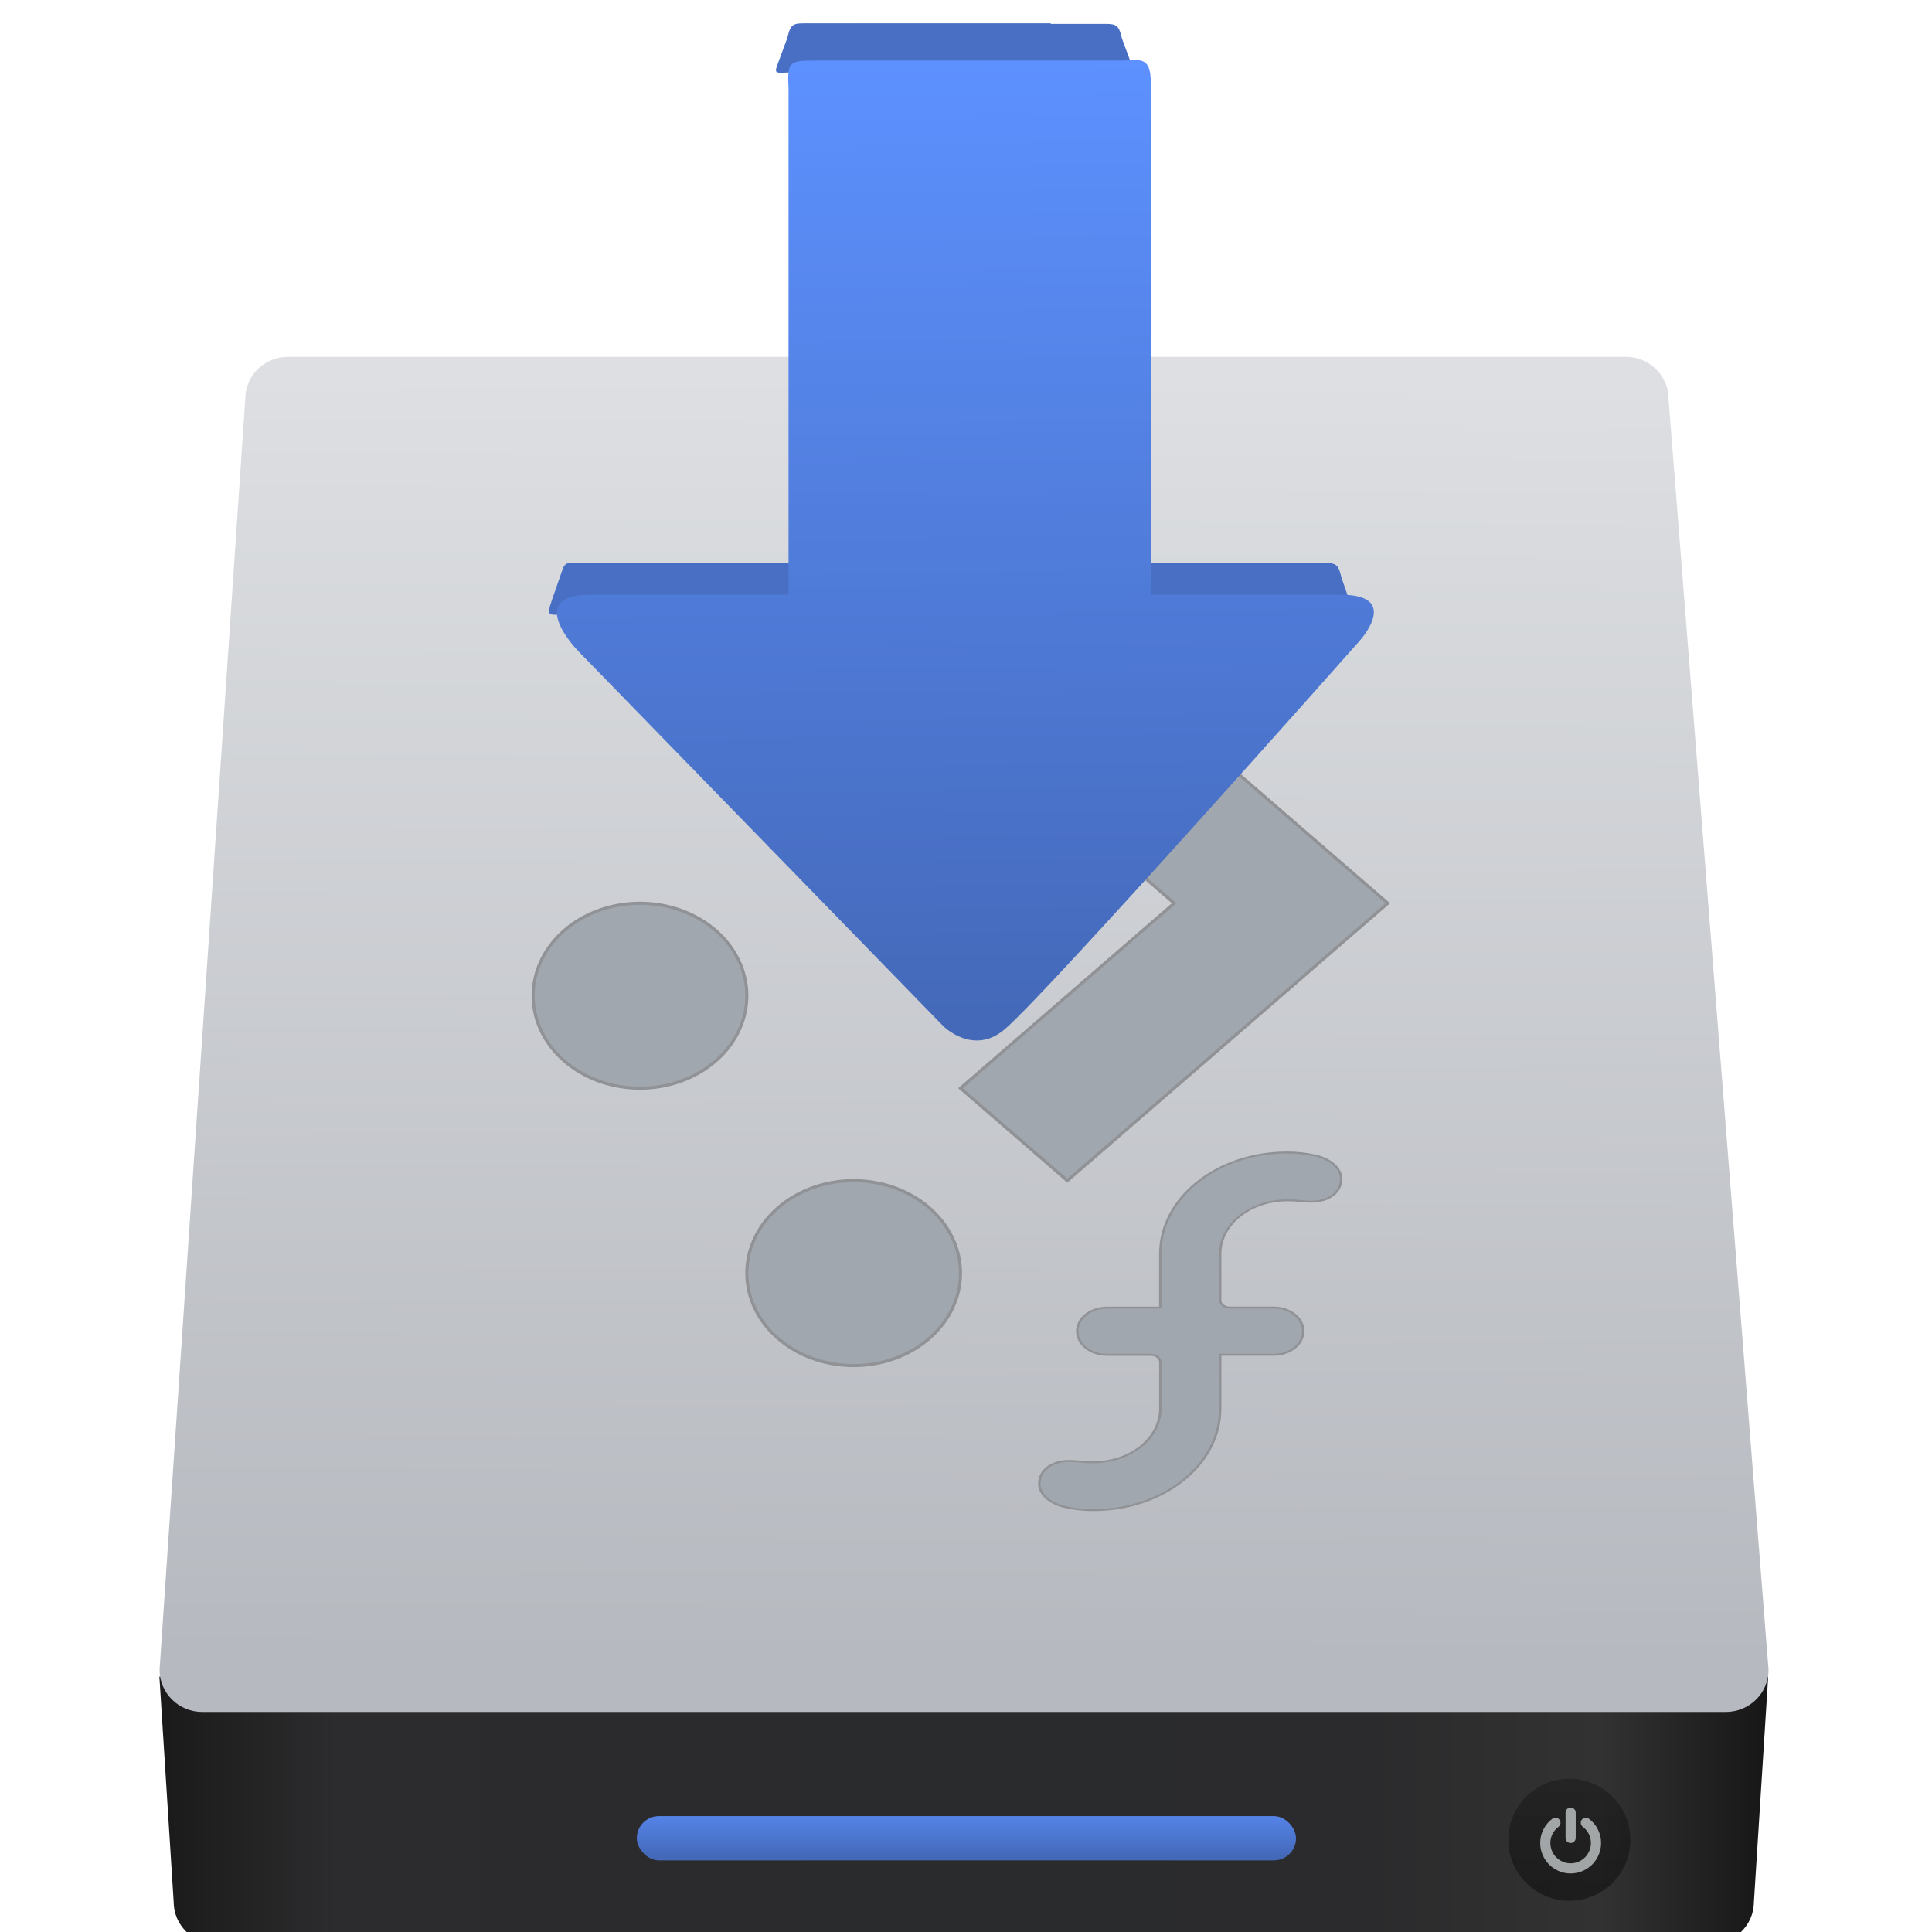 <?xml version="1.0" encoding="UTF-8" standalone="no"?>
<!-- Created with Inkscape (http://www.inkscape.org/) -->

<svg
   xmlns:osb="http://www.openswatchbook.org/uri/2009/osb"
   xmlns:dc="http://purl.org/dc/elements/1.1/"
   xmlns:cc="http://creativecommons.org/ns#"
   xmlns:rdf="http://www.w3.org/1999/02/22-rdf-syntax-ns#"
   xmlns:svg="http://www.w3.org/2000/svg"
   xmlns="http://www.w3.org/2000/svg"
   xmlns:xlink="http://www.w3.org/1999/xlink"
   xmlns:sodipodi="http://sodipodi.sourceforge.net/DTD/sodipodi-0.dtd"
   xmlns:inkscape="http://www.inkscape.org/namespaces/inkscape"
   width="48"
   height="48"
   id="svg5453"
   version="1.1"
   inkscape:version="0.91 r13725"
   sodipodi:docname="anaconda.svg">
  <defs
     id="defs5455">
    <linearGradient
       id="linearGradient8311-06">
      <stop
         id="stop8313-6"
         style="stop-color:#a9a3d4;stop-opacity:1"
         offset="0" />
      <stop
         offset="0.47"
         style="stop-color:#87baff;stop-opacity:1"
         id="stop4462" />
      <stop
         id="stop8315-2"
         style="stop-color:#89ec85;stop-opacity:1"
         offset="1" />
    </linearGradient>
    <linearGradient
       gradientUnits="userSpaceOnUse"
       y2="23.5"
       x2="47"
       y1="23.5"
       x1="0"
       id="linearGradient4460"
       xlink:href="#linearGradient8311-06"
       inkscape:collect="always" />
    <linearGradient
       id="linearGradient4915">
      <stop
         style="stop-color:#8645a3;stop-opacity:1"
         offset="0"
         id="stop4917" />
      <stop
         id="stop4919"
         offset="1"
         style="stop-color:#d164ff;stop-opacity:1" />
    </linearGradient>
    <linearGradient
       id="linearGradient3687-2">
      <stop
         id="stop3689-6"
         offset="0"
         style="stop-color:#1a1a1a;stop-opacity:1" />
      <stop
         style="stop-color:#2c2c2e;stop-opacity:1"
         offset="0.111"
         id="stop3691-8" />
      <stop
         style="stop-color:#2b2b2d;stop-opacity:1"
         offset="0.29"
         id="stop3693-8" />
      <stop
         style="stop-color:#2a2b2d;stop-opacity:1"
         offset="0.512"
         id="stop3695-4" />
      <stop
         style="stop-color:#2b2b2d;stop-opacity:1"
         offset="0.752"
         id="stop3699-86" />
      <stop
         id="stop3701-8"
         offset="0.897"
         style="stop-color:#323232;stop-opacity:1" />
      <stop
         id="stop3703-9"
         offset="1"
         style="stop-color:#171717;stop-opacity:1" />
    </linearGradient>
    <linearGradient
       inkscape:collect="always"
       xlink:href="#linearGradient4915"
       id="linearGradient4772"
       gradientUnits="userSpaceOnUse"
       x1="209.555"
       y1="385.206"
       x2="202.583"
       y2="0.063" />
    <linearGradient
       gradientTransform="matrix(0.248,0,0,0.244,433.384,517.171)"
       y2="107.361"
       x2="122.719"
       y1="107.361"
       x1="10.094"
       gradientUnits="userSpaceOnUse"
       id="linearGradient4197-0"
       xlink:href="#linearGradient3687-2"
       inkscape:collect="always" />
    <linearGradient
       gradientUnits="userSpaceOnUse"
       y2="518.407"
       x2="449.549"
       y1="540.746"
       x1="449.428"
       id="linearGradient4998"
       xlink:href="#linearGradient4992"
       inkscape:collect="always" />
    <linearGradient
       id="linearGradient4992"
       inkscape:collect="always">
      <stop
         id="stop4994"
         offset="0"
         style="stop-color:#b6b9bf;stop-opacity:1" />
      <stop
         id="stop4996"
         offset="1"
         style="stop-color:#dddfe2;stop-opacity:1" />
    </linearGradient>
    <linearGradient
       gradientTransform="matrix(0.505,0,0,1,229.148,2.167)"
       gradientUnits="userSpaceOnUse"
       y2="543.088"
       x2="451.021"
       y1="544.15"
       x1="451.021"
       id="linearGradient4735"
       xlink:href="#linearGradient4581"
       inkscape:collect="always" />
    <linearGradient
       gradientTransform="translate(0,0.106)"
       gradientUnits="userSpaceOnUse"
       y2="544.724"
       x2="467.175"
       y1="546.847"
       x1="467.175"
       id="linearGradient4963"
       xlink:href="#linearGradient4957"
       inkscape:collect="always" />
    <linearGradient
       id="linearGradient4957"
       inkscape:collect="always">
      <stop
         id="stop4959"
         offset="0"
         style="stop-color:#040404;stop-opacity:1" />
      <stop
         id="stop4961"
         offset="1"
         style="stop-color:#121212;stop-opacity:0.908" />
    </linearGradient>
    <linearGradient
       id="linearGradient4581"
       inkscape:collect="always">
      <stop
         id="stop4583"
         offset="0"
         style="stop-color:#4469b9;stop-opacity:1" />
      <stop
         id="stop4585"
         offset="1"
         style="stop-color:#5d91ff;stop-opacity:1" />
    </linearGradient>
    <style
       id="current-color-scheme"
       type="text/css">.ColorScheme-Text {
        color:#31363b;
      }
      .ColorScheme-Background{
        color:#eff0f1;
      }
      .ColorScheme-ViewText {
        color:#31363b;
      }
      .ColorScheme-ViewBackground{
        color:#fcfcfc;
      }
      .ColorScheme-ViewHover {
        color:#3daee9;
      }
      .ColorScheme-ViewFocus{
        color:#3daee9;
      }
      .ColorScheme-ButtonText {
        color:#31363b;
      }
      .ColorScheme-ButtonBackground{
        color:#eff0f1;
      }
      .ColorScheme-ButtonHover {
        color:#3daee9;
      }
      .ColorScheme-ButtonFocus{
        color:#3daee9;
      }</style>
    <style
       id="current-color-scheme-8"
       type="text/css">.ColorScheme-Text {
        color:#31363b;
      }
      .ColorScheme-Background{
        color:#eff0f1;
      }
      .ColorScheme-ViewText {
        color:#31363b;
      }
      .ColorScheme-ViewBackground{
        color:#fcfcfc;
      }
      .ColorScheme-ViewHover {
        color:#3daee9;
      }
      .ColorScheme-ViewFocus{
        color:#3daee9;
      }
      .ColorScheme-ButtonText {
        color:#31363b;
      }
      .ColorScheme-ButtonBackground{
        color:#eff0f1;
      }
      .ColorScheme-ButtonHover {
        color:#3daee9;
      }
      .ColorScheme-ButtonFocus{
        color:#3daee9;
      }</style>
    <style
       id="current-color-scheme-7"
       type="text/css">.ColorScheme-Text {
        color:#31363b;
      }
      .ColorScheme-Background{
        color:#eff0f1;
      }
      .ColorScheme-ViewText {
        color:#31363b;
      }
      .ColorScheme-ViewBackground{
        color:#fcfcfc;
      }
      .ColorScheme-ViewHover {
        color:#3daee9;
      }
      .ColorScheme-ViewFocus{
        color:#3daee9;
      }
      .ColorScheme-ButtonText {
        color:#31363b;
      }
      .ColorScheme-ButtonBackground{
        color:#eff0f1;
      }
      .ColorScheme-ButtonHover {
        color:#3daee9;
      }
      .ColorScheme-ButtonFocus{
        color:#3daee9;
      }</style>
    <linearGradient
       osb:paint="gradient"
       id="linearGradient4207">
      <stop
         id="stop3371"
         offset="0"
         style="stop-color:#3498db;stop-opacity:1;" />
      <stop
         id="stop3373"
         offset="1"
         style="stop-color:#3498db;stop-opacity:0;" />
    </linearGradient>
    <linearGradient
       inkscape:collect="always"
       xlink:href="#linearGradient4581"
       id="linearGradient4217"
       x1="12.24"
       y1="75.629"
       x2="11.398"
       y2="10.649"
       gradientUnits="userSpaceOnUse"
       gradientTransform="translate(58.097,6.073)" />
    <linearGradient
       inkscape:collect="always"
       xlink:href="#linearGradient4915"
       id="linearGradient4392"
       gradientUnits="userSpaceOnUse"
       x1="209.555"
       y1="385.206"
       x2="202.583"
       y2="0.063" />
    <linearGradient
       inkscape:collect="always"
       xlink:href="#linearGradient4915"
       id="linearGradient4551"
       gradientUnits="userSpaceOnUse"
       x1="209.555"
       y1="385.206"
       x2="202.583"
       y2="0.063" />
    <linearGradient
       inkscape:collect="always"
       xlink:href="#linearGradient8311-06"
       id="linearGradient4553"
       gradientUnits="userSpaceOnUse"
       x1="0"
       y1="23.5"
       x2="47"
       y2="23.5" />
  </defs>
  <sodipodi:namedview
     id="base"
     pagecolor="#5a5a5a"
     bordercolor="#666666"
     borderopacity="1.0"
     inkscape:pageopacity="0"
     inkscape:pageshadow="2"
     inkscape:zoom="4.46"
     inkscape:cx="9.1895237"
     inkscape:cy="26.596916"
     inkscape:document-units="px"
     inkscape:current-layer="g4312"
     showgrid="false"
     fit-margin-top="0"
     fit-margin-left="0"
     fit-margin-right="0"
     fit-margin-bottom="0"
     inkscape:window-width="1366"
     inkscape:window-height="633"
     inkscape:window-x="0"
     inkscape:window-y="33"
     inkscape:window-maximized="1"
     inkscape:showpageshadow="false"
     borderlayer="true"
     showguides="false"
     showborder="false">
    <inkscape:grid
       type="xygrid"
       id="grid4063" />
    <sodipodi:guide
       position="1.1650391e-05,48"
       orientation="4,0"
       id="guide4146" />
    <sodipodi:guide
       position="1.1650391e-05,44"
       orientation="0,48"
       id="guide4148" />
    <sodipodi:guide
       position="48,44"
       orientation="-4,0"
       id="guide4150" />
    <sodipodi:guide
       position="48,48"
       orientation="0,-48"
       id="guide4152" />
    <sodipodi:guide
       position="1.1650391e-05,4"
       orientation="4,0"
       id="guide4154" />
    <sodipodi:guide
       position="1.1650391e-05,2.6367188e-05"
       orientation="0,48"
       id="guide4156" />
    <sodipodi:guide
       position="48,2.6367188e-05"
       orientation="-4,0"
       id="guide4158" />
    <sodipodi:guide
       position="48,4"
       orientation="0,-48"
       id="guide4160" />
    <sodipodi:guide
       position="48,48"
       orientation="0,-4"
       id="guide4162" />
    <sodipodi:guide
       position="44,48"
       orientation="48,0"
       id="guide4164" />
    <sodipodi:guide
       position="44,2.6367188e-05"
       orientation="0,4"
       id="guide4166" />
    <sodipodi:guide
       position="48,2.6367188e-05"
       orientation="-48,0"
       id="guide4168" />
    <sodipodi:guide
       position="4,48"
       orientation="0,-4"
       id="guide4170" />
    <sodipodi:guide
       position="4.2167969e-05,48"
       orientation="48,0"
       id="guide4172" />
    <sodipodi:guide
       position="4.2167969e-05,2.6367188e-05"
       orientation="0,4"
       id="guide4174" />
    <sodipodi:guide
       position="4,2.6367188e-05"
       orientation="-48,0"
       id="guide4176" />
    <sodipodi:guide
       position="20,30"
       orientation="40,0"
       id="guide4153" />
    <sodipodi:guide
       position="20,4"
       orientation="0,8"
       id="guide4155" />
    <sodipodi:guide
       position="25,30"
       orientation="-40,0"
       id="guide4157" />
    <sodipodi:guide
       position="28,44"
       orientation="0,-8"
       id="guide4159" />
    <sodipodi:guide
       position="22,11"
       orientation="5,0"
       id="guide4342" />
  </sodipodi:namedview>
  <g
     inkscape:label="Capa 1"
     inkscape:groupmode="layer"
     id="layer1"
     transform="translate(-384.571,-499.798)">
    <g
       transform="translate(392.244,-502.517)"
       id="layer1-4"
       inkscape:label="Layer 1">
      <g
         transform="matrix(1.139,0,0,1.139,-3.456,-142.803)"
         id="g4413"
         style="stroke-width:1.317;stroke-miterlimit:4;stroke-dasharray:none">
        <g
           id="g4312"
           transform="matrix(1.054,0,0,1.054,-0.913,-55.412)">
          <g
             transform="matrix(0.833,0,0,0.833,-408.281,587.902)"
             id="layer1-0"
             inkscape:label="Capa 1">
            <g
               transform="matrix(1.112,0,0,1.112,-46.055,-58.718)"
               id="g4338-1">
              <g
                 transform="matrix(0.84,0,0,0.84,94.723,341.972)"
                 id="g4340-3">
                <g
                   transform="matrix(1.017,0,0,1.017,-5.048,-3.836)"
                   id="g4414" />
                <g
                   id="g4304" />
                <g
                   id="g4306" />
                <g
                   id="g4308" />
                <g
                   id="g4310" />
                <g
                   id="g4312-3" />
                <g
                   id="g4314" />
                <g
                   id="g4316" />
                <g
                   id="g4318" />
                <g
                   id="g4320" />
                <g
                   id="g4322" />
                <g
                   id="g4324" />
                <g
                   id="g4326" />
                <g
                   id="g4328-3" />
                <g
                   id="g4330-0" />
                <g
                   id="g4332-2" />
              </g>
            </g>
          </g>
          <g
             id="g4570">
            <g
               id="g3547"
               style="fill:url(#linearGradient4772);fill-opacity:1"
               transform="matrix(0.305,0,0,0.305,-4.199,1002.561)">
              <path
                 transform="matrix(3.902,0,0,3.902,-1684.941,-1984.799)"
                 sodipodi:nodetypes="ccccccc"
                 id="rect3001-6"
                 d="m 435.891,541.073 0.248,3.915 c 0,0.406 0.332,0.733 0.745,0.733 l 25.99,0 c 0.413,0 0.745,-0.327 0.745,-0.733 l 0.248,-3.915 -27.978,0 z"
                 style="fill:url(#linearGradient4197-0);fill-opacity:1;stroke:none"
                 inkscape:connector-curvature="0" />
              <path
                 transform="matrix(3.902,0,0,3.902,-1684.941,-1984.799)"
                 sodipodi:nodetypes="ccccccccc"
                 id="path3778-6"
                 d="m 438.129,518.122 23.26,0 c 0.413,0 0.745,0.327 0.745,0.733 l 1.739,22.1 c 0,0.406 -0.332,0.733 -0.745,0.733 l -26.489,0 c -0.413,0 -0.745,-0.327 -0.745,-0.733 l 1.49,-22.1 c 0,-0.406 0.332,-0.733 0.745,-0.733 z"
                 style="fill:url(#linearGradient4998);fill-opacity:1;stroke:none"
                 inkscape:connector-curvature="0" />
              <rect
                 transform="matrix(3.902,0,0,3.902,-1711.007,-1993.046)"
                 ry="0.384"
                 y="545.613"
                 x="450.873"
                 height="0.769"
                 width="11.463"
                 id="rect4727-3"
                 style="opacity:1;fill:url(#linearGradient4735);fill-opacity:1.0;stroke:none;stroke-width:0.2;stroke-linecap:round;stroke-linejoin:round;stroke-miterlimit:4;stroke-dasharray:none;stroke-opacity:1" />
              <ellipse
                 transform="matrix(3.902,0,0,3.902,-1711.007,-1993.046)"
                 style="opacity:0.452;fill:url(#linearGradient4963);fill-opacity:1;stroke:none;stroke-width:1.7;stroke-linecap:round;stroke-linejoin:round;stroke-miterlimit:4;stroke-dasharray:none;stroke-opacity:1"
                 id="path4955"
                 cx="467.089"
                 cy="546.024"
                 rx="1.061"
                 ry="1.061" />
              <path
                 transform="matrix(0.033,0,0,0.033,109.584,135.345)"
                 style="opacity:0.668;fill:#e3e8ea;fill-opacity:1"
                 inkscape:connector-curvature="0"
                 id="path955"
                 d="m 63,73.215 c 2.824,0 5.27,-1.031 7.332,-3.096 2.064,-2.063 3.098,-4.508 3.098,-7.332 l 0,-52.144 C 73.43,7.818 72.397,5.374 70.332,3.311 68.27,1.246 65.825,0.214 63,0.214 c -2.825,0 -5.269,1.033 -7.333,3.097 -2.064,2.063 -3.096,4.508 -3.096,7.332 l 0,52.144 c 0,2.824 1.032,5.269 3.096,7.332 2.064,2.065 4.509,3.096 7.333,3.096 l 0,0 z" />
              <path
                 transform="matrix(0.033,0,0,0.033,109.584,135.345)"
                 style="opacity:0.668;fill:#e3e8ea;fill-opacity:1"
                 inkscape:connector-curvature="0"
                 id="path957"
                 d="M 119.014,45.269 C 114.641,36.525 108.491,29.192 100.561,23.272 98.28,21.534 95.7,20.855 92.821,21.235 c -2.879,0.38 -5.16,1.738 -6.844,4.073 -1.738,2.281 -2.403,4.847 -1.996,7.699 0.406,2.853 1.752,5.147 4.033,6.885 5.321,4.019 9.438,8.935 12.342,14.747 2.906,5.811 4.358,12.004 4.358,18.575 0,5.65 -1.1,11.04 -3.299,16.173 -2.2,5.133 -5.174,9.573 -8.922,13.321 -3.748,3.747 -8.187,6.721 -13.32,8.921 -5.133,2.2 -10.524,3.301 -16.173,3.301 -5.648,0 -11.039,-1.101 -16.172,-3.301 -5.133,-2.2 -9.573,-5.174 -13.321,-8.921 -3.747,-3.748 -6.721,-8.188 -8.921,-13.321 -2.2,-5.133 -3.3,-10.523 -3.3,-16.173 0,-6.571 1.453,-12.763 4.359,-18.575 2.906,-5.811 7.02,-10.727 12.343,-14.747 2.281,-1.739 3.625,-4.033 4.033,-6.885 0.407,-2.851 -0.258,-5.418 -1.996,-7.699 -1.684,-2.335 -3.951,-3.693 -6.803,-4.073 -2.852,-0.38 -5.446,0.299 -7.781,2.037 -7.931,5.92 -14.081,13.253 -18.454,21.997 -4.373,8.745 -6.559,18.06 -6.559,27.945 0,8.474 1.657,16.566 4.97,24.279 3.314,7.713 7.767,14.366 13.362,19.961 5.594,5.594 12.248,10.049 19.961,13.36 7.713,3.314 15.806,4.972 24.279,4.972 8.473,0 16.566,-1.658 24.279,-4.972 7.713,-3.312 14.367,-7.766 19.961,-13.36 5.594,-5.594 10.047,-12.248 13.361,-19.961 3.313,-7.713 4.969,-15.806 4.969,-24.279 0,-9.885 -2.183,-19.2 -6.556,-27.945 l 0,0 z" />
              <path
                 transform="matrix(0.016,0,0,0.014,-5.336,84.106)"
                 sodipodi:nodetypes="ccccccc"
                 inkscape:connector-curvature="0"
                 id="path4836-7-2-9-3"
                 d="m 5444.547,-4805.801 -34.554,-106.603 c -15.673,-76.792 -25.93,-72.145 -99.058,-72.145 l -1016.898,0.036 -205.744,238.228 1318.011,-3e-4 c 61.59,3.127 58.988,4.489 38.242,-59.515 z"
                 style="fill:#486fc3;fill-opacity:1;fill-rule:evenodd;stroke:none;stroke-width:67.685px;stroke-linecap:butt;stroke-linejoin:miter;stroke-opacity:1" />
            </g>
            <g
               style="fill:#a1a7ae;fill-opacity:1;stroke:#909296;stroke-width:0.169;stroke-linecap:round;stroke-linejoin:round;stroke-miterlimit:4;stroke-dasharray:none;stroke-opacity:1"
               inkscape:label="Capa 1"
               id="layer1-26"
               transform="matrix(0.239,0,0,0.191,-75.514,934.228)">
              <g
                 style="fill:#a1a7ae;fill-opacity:1;stroke:#909296;stroke-width:0.154;stroke-linecap:round;stroke-linejoin:round;stroke-miterlimit:4;stroke-dasharray:none;stroke-opacity:1"
                 id="g4471"
                 transform="matrix(1.361,0,0,1.361,-59.011,-193.609)">
                <g
                   style="fill:#a1a7ae;fill-opacity:1;stroke:#909296;stroke-width:0.1;stroke-linecap:round;stroke-linejoin:round;stroke-miterlimit:4;stroke-dasharray:none;stroke-opacity:1"
                   inkscape:label="Capa 1"
                   id="layer1-39"
                   transform="matrix(1.544,0,0,1.544,-275.384,-295.809)" />
                <g
                   style="fill:#a1a7ae;fill-opacity:1;stroke:#909296;stroke-width:0.169;stroke-linecap:round;stroke-linejoin:round;stroke-miterlimit:4;stroke-dasharray:none;stroke-opacity:1"
                   transform="matrix(0.915,0,0,0.915,-163.167,-245.053)"
                   id="layer1-2">
                  <g
                     style="fill:#a1a7ae;fill-opacity:1;stroke:#909296;stroke-width:0.169;stroke-linecap:round;stroke-linejoin:round;stroke-miterlimit:4;stroke-dasharray:none;stroke-opacity:1"
                     transform="translate(-120.106,41.913)"
                     id="layer1-6">
                    <g
                       style="fill:#a1a7ae;fill-opacity:1;stroke:#909296;stroke-width:0.114;stroke-linecap:round;stroke-linejoin:round;stroke-miterlimit:4;stroke-dasharray:none;stroke-opacity:1"
                       id="g5657"
                       transform="matrix(1.48,0,0,1.48,22.784,14.418)">
                      <g
                         style="fill:#a1a7ae;fill-opacity:1;stroke:#909296;stroke-width:0.11;stroke-linecap:round;stroke-linejoin:round;stroke-miterlimit:4;stroke-dasharray:none;stroke-opacity:1"
                         id="g4186"
                         transform="matrix(1.032,0,0,1.032,-14.292,-17.143)">
                        <g
                           style="fill:#a1a7ae;fill-opacity:1;stroke:#909296;stroke-width:0.152;stroke-linecap:round;stroke-linejoin:round;stroke-miterlimit:4;stroke-dasharray:none;stroke-opacity:1"
                           transform="matrix(0.727,0,0,0.727,190.402,149.149)"
                           id="g4320-7">
                          <g
                             id="layer1-3"
                             inkscape:label="Capa 1"
                             transform="matrix(1.544,0,0,1.544,-275.175,-295.739)"
                             style="fill:#a1a7ae;fill-opacity:1;stroke:#909296;stroke-width:0.098;stroke-linecap:round;stroke-linejoin:round;stroke-miterlimit:4;stroke-dasharray:none;stroke-opacity:1">
                            <circle
                               style="opacity:1;fill:#a1a7ae;fill-opacity:1;stroke:#909296;stroke-width:0.098;stroke-linecap:round;stroke-linejoin:round;stroke-miterlimit:4;stroke-dasharray:none;stroke-dashoffset:0;stroke-opacity:1"
                               id="ellipse4233"
                               cx="400.571"
                               cy="531.798"
                               r="0" />
                          </g>
                        </g>
                        <path
                           inkscape:connector-curvature="0"
                           style="fill:#a1a7ae;fill-opacity:1;stroke:#909296;stroke-width:0.11;stroke-linecap:round;stroke-linejoin:round;stroke-miterlimit:4;stroke-dasharray:none;stroke-opacity:1"
                           id="path4072"
                           d="m 438.462,530.116 0,-3.062 c 0,-3.189 2.585,-5.774 5.774,-5.774 0.484,0 0.827,0.055 1.275,0.172 0.653,0.171 1.186,0.706 1.187,1.329 2.9e-4,0.753 -0.546,1.3 -1.363,1.3 -0.389,0 -0.53,-0.074 -1.099,-0.074 -1.681,0 -3.045,1.362 -3.047,3.043 l 0,2.635 c 0,0.238 0.192,0.43 0.43,0.43 l 2.003,0 c 0.746,0 1.348,0.597 1.349,1.345 0,0.748 -0.603,1.344 -1.349,1.344 l -2.433,0 0,3.075 c 0,3.188 -2.585,5.773 -5.773,5.773 -0.484,0 -0.828,-0.055 -1.275,-0.172 -0.653,-0.171 -1.186,-0.706 -1.187,-1.329 0,-0.753 0.546,-1.3 1.363,-1.3 0.389,0 0.53,0.075 1.099,0.075 1.681,0 3.045,-1.362 3.048,-3.042 l 0,-2.648 c 0,-0.237 -0.193,-0.43 -0.43,-0.43 l -2.002,0 c -0.746,0 -1.349,-0.595 -1.349,-1.343 -2e-4,-0.752 0.609,-1.345 1.363,-1.345 l 2.418,0 0,-6e-5 z" />
                      </g>
                    </g>
                  </g>
                </g>
              </g>
            </g>
            <g
               inkscape:label="Capa 1"
               id="layer1-7"
               transform="matrix(0.833,0,0,0.833,-283.273,586.957)">
              <g
                 transform="translate(392.244,-502.517)"
                 id="layer1-4-4"
                 inkscape:label="Layer 1">
                <g
                   transform="matrix(1.139,0,0,1.139,-3.456,-142.803)"
                   id="g4413-2"
                   style="stroke-width:1.317;stroke-miterlimit:4;stroke-dasharray:none">
                  <g
                     id="g4312-0"
                     transform="matrix(1.054,0,0,1.054,-0.913,-55.412)">
                    <g
                       transform="matrix(0.833,0,0,0.833,-408.281,587.902)"
                       id="layer1-0-5"
                       inkscape:label="Capa 1">
                      <g
                         transform="matrix(1.112,0,0,1.112,-46.055,-58.718)"
                         id="g4338-1-6">
                        <g
                           transform="matrix(0.84,0,0,0.84,94.723,341.972)"
                           id="g4340-3-1">
                          <g
                             transform="matrix(1.017,0,0,1.017,-5.048,-3.836)"
                             id="g4414-3" />
                          <g
                             id="g4304-9" />
                          <g
                             id="g4306-9" />
                          <g
                             id="g4308-1" />
                          <g
                             id="g4310-5" />
                          <g
                             id="g4312-3-1" />
                          <g
                             id="g4314-7" />
                          <g
                             id="g4316-9" />
                          <g
                             id="g4318-9" />
                          <g
                             id="g4320-9" />
                          <g
                             id="g4322-8" />
                          <g
                             id="g4324-2" />
                          <g
                             id="g4326-7" />
                          <g
                             id="g4328-3-9" />
                          <g
                             id="g4330-0-4" />
                          <g
                             id="g4332-2-0" />
                        </g>
                      </g>
                    </g>
                    <g
                       transform="matrix(0.305,0,0,0.305,-4.199,1002.561)"
                       style="fill:url(#linearGradient4551);fill-opacity:1"
                       id="g3547-1">
                      <path
                         inkscape:connector-curvature="0"
                         id="path4245-7"
                         d="m -70.842,65.49 a 3.624,3.137 0 0 0 -3.624,3.137 3.624,3.137 0 0 0 3.624,3.137 3.624,3.137 0 0 0 3.624,-3.137 3.624,3.137 0 0 0 -3.624,-3.137 z m 18.122,0 -7.249,6.274 14.498,12.547 -14.498,12.547 7.249,6.274 21.747,-18.821 -21.747,-18.821 z m -28.996,18.821 a 7.249,6.274 0 0 0 -7.249,6.273 7.249,6.274 0 0 0 7.249,6.274 7.249,6.274 0 0 0 7.249,-6.274 7.249,6.274 0 0 0 -7.249,-6.273 z m 14.498,18.821 a 7.249,6.274 0 0 0 -7.249,6.274 7.249,6.274 0 0 0 7.249,6.274 7.249,6.274 0 0 0 7.249,-6.274 7.249,6.274 0 0 0 -7.249,-6.274 z"
                         style="opacity:1;fill:#a1a7ae;fill-opacity:1;stroke:#909296;stroke-width:0.207;stroke-linecap:butt;stroke-linejoin:miter;stroke-miterlimit:4;stroke-dasharray:none;stroke-dashoffset:0;stroke-opacity:1" />
                    </g>
                  </g>
                </g>
                <g
                   style="fill:url(#linearGradient4553);fill-opacity:1"
                   transform="matrix(0.488,0,0,0.488,21.357,1026.898)"
                   id="g3-3" />
              </g>
            </g>
            <g
               id="g4317"
               style="fill:url(#linearGradient4392);fill-opacity:1;stroke-width:1.317;stroke-miterlimit:4;stroke-dasharray:none"
               transform="matrix(0.305,0,0,0.305,-4.239,1002.558)">
              <path
                 style="fill:#486fc3;fill-opacity:1;fill-rule:evenodd;stroke:none;stroke-width:67.685px;stroke-linecap:butt;stroke-linejoin:miter;stroke-opacity:1"
                 d="m 3002.182,-2197.099 39.305,-129.157 c 14.136,-55.568 27.607,-44.323 83.781,-44.323 l 1023.708,0 205.744,238.231 -1282.836,10.121 c -84.767,1.047 -98.712,20.459 -69.701,-74.871 z"
                 id="path4836-7-8-2"
                 inkscape:connector-curvature="0"
                 sodipodi:nodetypes="ccccccc"
                 transform="matrix(0.016,0,0,0.014,-5.336,84.106)" />
              <path
                 style="fill:#486fc3;fill-opacity:1;fill-rule:evenodd;stroke:none;stroke-width:67.685px;stroke-linecap:butt;stroke-linejoin:miter;stroke-opacity:1"
                 d="m 6383.449,-2185.791 -34.279,-112.643 c -15.673,-76.792 -25.93,-72.145 -99.058,-72.145 l -1016.898,0 -205.744,238.23 1274.606,10.056 c 77.245,-3.188 109.897,30.234 81.372,-63.498 z"
                 id="path4836-7-6"
                 inkscape:connector-curvature="0"
                 sodipodi:nodetypes="ccccccc"
                 transform="matrix(0.016,0,0,0.014,-5.336,84.106)" />
              <path
                 style="fill:#486fc3;fill-opacity:1;fill-rule:evenodd;stroke:none;stroke-width:67.685px;stroke-linecap:butt;stroke-linejoin:miter;stroke-opacity:1"
                 d="m 3963.805,-4807.73 34.554,-106.603 c 15.673,-76.792 25.93,-72.145 99.058,-72.145 l 1016.898,0.036 205.744,238.228 -1318.011,-3e-4 c -61.59,3.127 -58.988,4.489 -38.242,-59.515 z"
                 id="path4836-7-2-9"
                 inkscape:connector-curvature="0"
                 sodipodi:nodetypes="ccccccc"
                 transform="matrix(0.016,0,0,0.014,-5.336,84.106)" />
              <path
                 style="fill:url(#linearGradient4217);fill-opacity:1"
                 sodipodi:nodetypes="ccsccccccccsccc"
                 id="path7-8"
                 d="M 69.237,82.35 44.427,56.865 c 0,0 -3.68,-3.794 0.819,-3.794 l 13.48,0 0,-4.416 0,-29.917 C 58.638,16.961 58.737,16.812 60.464,16.821 l 21.003,0 c 1.493,-0.166 1.842,0.049 1.841,1.631 l 0,29.986 0,4.632 12.904,-2.7e-5 c 4.158,-9e-6 1.227,3.172 1.227,3.172 0,0 -21.108,23.82 -24.053,26.319 C 71.269,84.373 69.237,82.35 69.237,82.35 Z"
                 inkscape:connector-curvature="0" />
            </g>
          </g>
        </g>
      </g>
      <g
         style="fill:url(#linearGradient4460);fill-opacity:1"
         transform="matrix(0.488,0,0,0.488,21.357,1026.898)"
         id="g3" />
    </g>
  </g>
</svg>
